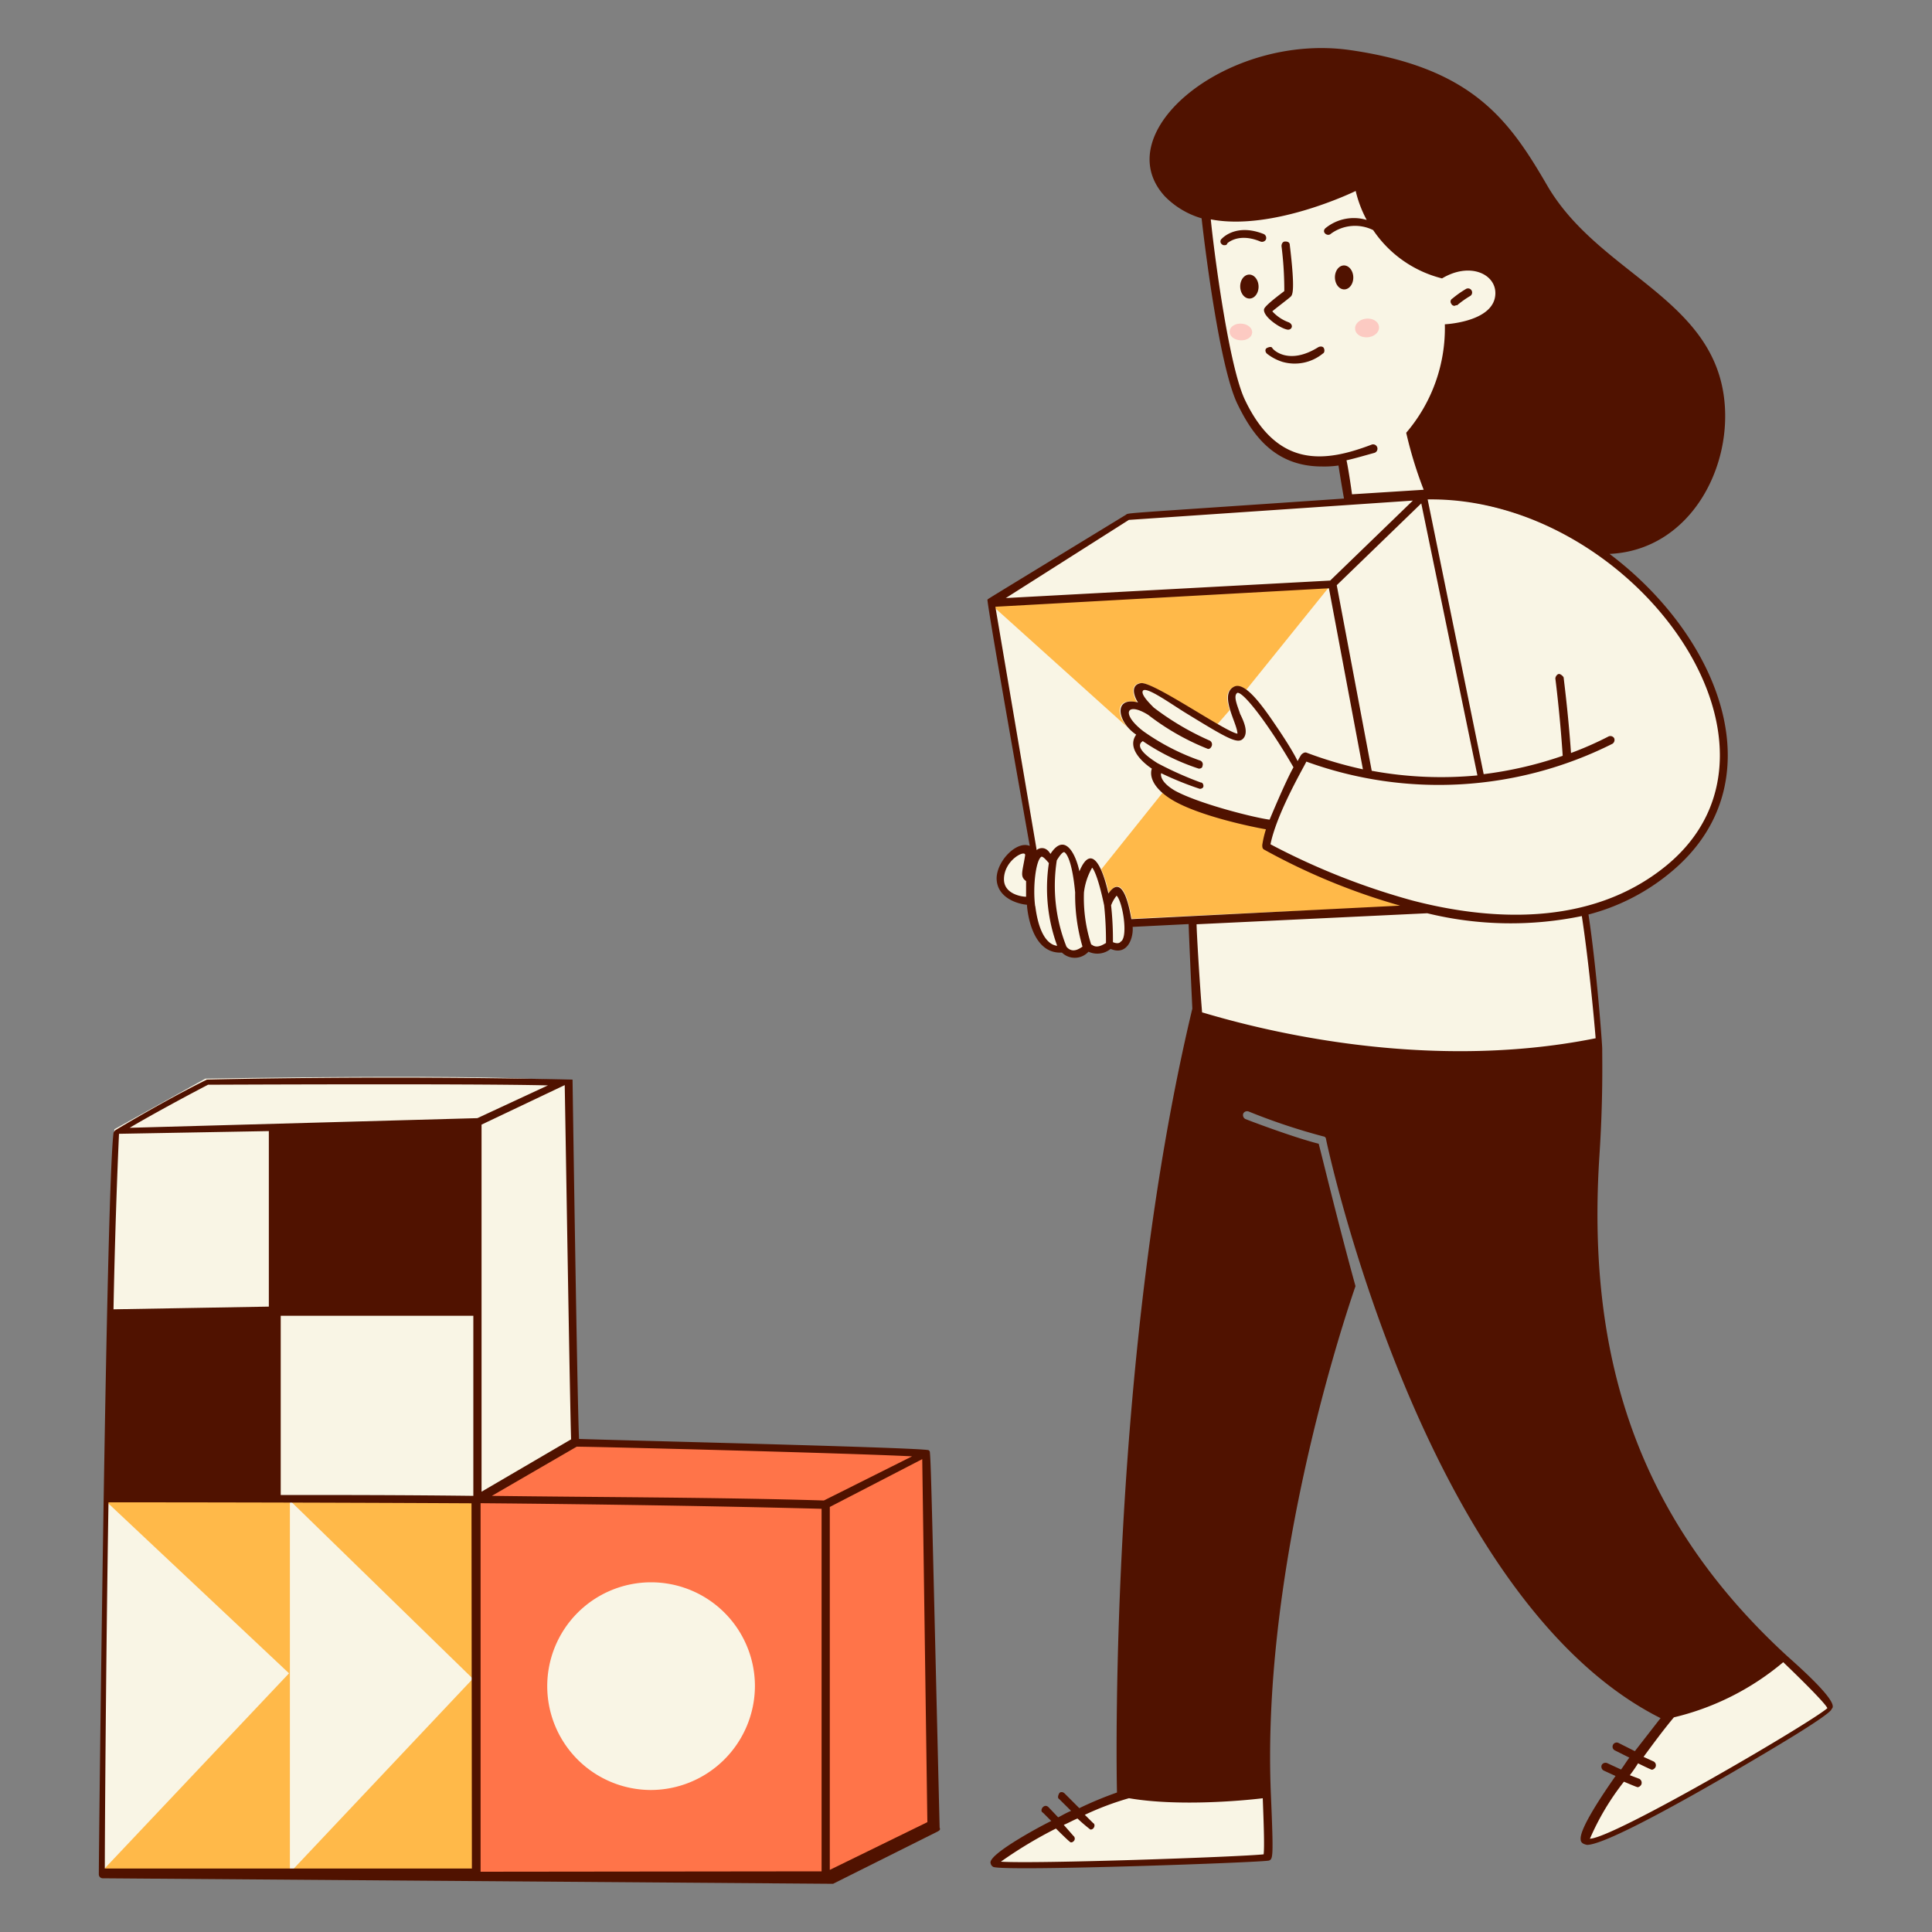 <svg xmlns="http://www.w3.org/2000/svg" viewBox="0 0 200 200" id="Soon---Cubes--Streamline-Manchester.svg"><rect x="0" y="0" width="200" height="200" fill="#808080" stroke="none"/><desc>Soon - Cubes Streamline Illustration: https://streamlinehq.com</desc><g id="Soon---Cubes--Streamline-Manchester.svg"><path d="M172.33 177.59c0.1 -0.19 8.47 -2.28 12 -6.09 0 0 4.66 3.62 5.33 5.42 0 0 -24.07 15.13 -25.31 13.8 -0.67 -0.57 1.99 -4.47 7.98 -13.13Z" fill="#f9f5e5" stroke-width="1"></path><path d="M116.49 185.49s4.38 1.52 14.36 0.09a30.51 30.51 0 0 1 0.19 6.66s-26.75 1.56 -28.04 0.76 13.49 -7.51 13.49 -7.51Z" fill="#f9f5e5" stroke-width="1"></path><path d="M124.77 22.14s2.37 14.84 2.75 17 3.81 10.18 11.42 8.47l0.57 4.09s-22.26 1.62 -22.64 1.62 -13.6 8.27 -14.27 8.94l4.47 26.07s-0.47 -0.67 -1.71 -0.19 -3.71 4.86 1.24 5.16c0 0 0.47 5.14 3.23 5.14 0 0 1.71 1 2.85 -0.19a1.61 1.61 0 0 0 2.19 -0.57s1.71 1.71 2.29 -2.38h6.46l0.38 9.89s20.46 8 41.39 2.48c0 0 -1 -11 -1.33 -13 0 0 17.66 -4.46 14.08 -20.26 -3.93 -17.31 -22.55 -23 -30.26 -22.83l-2 -6a16.48 16.48 0 0 0 4 -11.23s7.57 -0.51 5 -5.33c-1.31 -2.39 -5.71 -0.38 -5.71 -0.38a13 13 0 0 1 -8.28 -9.23c-0.24 -0.22 -8.61 3.88 -16.12 2.73Z" fill="#f9f5e5" stroke-width="1"></path><path d="M133.33 34.13c-0.76 -0.09 -2.57 -1.33 -2.48 -2.09 0 -0.38 2 -1.81 2.1 -1.91a36.19 36.19 0 0 0 -0.29 -4.66c0 -0.19 0.1 -0.47 0.38 -0.47s0.48 0.09 0.48 0.38c0.57 4.75 0.28 5.14 0.09 5.33s-1.71 1.33 -1.9 1.52a4.29 4.29 0 0 0 1.71 1.14c0.51 0.25 0.34 0.76 -0.09 0.76Z" fill="#501200" stroke-width="1"></path><path d="M132.76 37.46a5 5 0 0 1 -1.62 -0.86c-0.19 -0.19 -0.19 -0.47 0 -0.57s0.48 -0.19 0.57 0 1.71 1.81 4.76 -0.09c0.19 -0.1 0.47 -0.1 0.57 0.09s0.09 0.48 -0.1 0.57a4.6 4.6 0 0 1 -4.18 0.86Z" fill="#501200" stroke-width="1"></path><path d="M126.76 25.38a0.33 0.33 0 0 1 -0.28 -0.1 0.36 0.36 0 0 1 0 -0.57c0.09 -0.09 1.52 -1.62 4.37 -0.47a0.45 0.45 0 0 1 0.19 0.57 0.46 0.46 0 0 1 -0.57 0.19c-2.28 -0.95 -3.42 0.19 -3.42 0.19 -0.05 0.19 -0.19 0.19 -0.29 0.19Z" fill="#501200" stroke-width="1"></path><path d="M150.55 31.66c-0.1 0 -0.29 -0.1 -0.29 -0.19a0.36 0.36 0 0 1 0.1 -0.57 10.26 10.26 0 0 1 1.42 -1 0.42 0.42 0 1 1 0.38 0.76 10 10 0 0 0 -1.33 0.95c-0.09 -0.05 -0.19 0.05 -0.28 0.05Z" fill="#501200" stroke-width="1"></path><path d="M137.51 60.86 129 71.42a1.21 1.21 0 0 0 -1.33 -0.28c-0.87 0.45 -0.67 1.42 -0.38 2.38L126 75c-5.2 -3.13 -7.26 -4.41 -8 -4.28 -1.14 0.19 -0.57 1.61 -0.28 2 -2.1 -0.57 -2.29 1.15 -1 2.57L102.6 62.58Z" fill="#ffb949" stroke-width="1"></path><path d="M117.16 95.11c-0.86 -5 -2.1 -3 -2.38 -2.66A11.29 11.29 0 0 0 114 90l6.4 -8c1.76 1.76 8.4 3.47 10.75 3.81a10.43 10.43 0 0 0 -0.38 1.61c0 0.19 0 0.38 0.19 0.48a89.55 89.55 0 0 0 14.59 5.94c1.52 0 -6.21 0.16 -28.39 1.27Z" fill="#ffb949" stroke-width="1"></path><path d="M185.08 171.5c-15.89 -14.55 -20.85 -31.58 -19.5 -52 0.37 -5.7 0.28 -9.7 0.28 -10.94 0 -0.47 -0.57 -8.27 -1.42 -13.89a21.9 21.9 0 0 0 8.56 -4.41c10.92 -9.08 5.29 -24.12 -6.38 -32.92 8.38 -0.38 12.93 -9.13 11.8 -16.55 -1.54 -10.08 -13.06 -12.64 -18.26 -21.6 -3.92 -6.74 -7.71 -12.17 -20.36 -14s-25.31 8.47 -19.22 15.13a8.77 8.77 0 0 0 3.81 2.28c0.38 3.42 1.9 15.5 3.71 19.22 1.52 3.13 3.8 6.47 8.75 6.47a10.4 10.4 0 0 0 1.71 -0.1c0.1 0.67 0.38 2.38 0.57 3.42 -24.59 1.69 -22.09 1.44 -22.64 1.72 -15.28 9.33 -14.13 8.61 -14.27 8.75 0 0.33 0.76 5.09 4.38 25.49 -1.34 -0.57 -3.39 1.53 -3.43 3.33 0 2 2.09 2.67 3.14 2.76 0 0.1 0.29 5.14 3.62 4.95a1.91 1.91 0 0 0 2.75 -0.09 2.18 2.18 0 0 0 2.29 -0.29c1.8 0.76 2.38 -1.24 2.28 -2.28l5.8 -0.29c0 0.67 0.38 8.75 0.38 8.75 -8.46 35.39 -7.89 77.82 -7.8 81.15a37.83 37.83 0 0 0 -3.9 1.62l-1.52 -1.52c-0.19 -0.19 -0.47 -0.19 -0.57 0s-0.19 0.47 0 0.57l1.24 1.23c-0.48 0.19 -0.95 0.48 -1.34 0.67l-1 -1.05c-0.46 -0.46 -1 0.38 -0.57 0.57l0.86 0.86c-0.29 0.1 -6.66 3.43 -6.28 4.38a0.53 0.53 0 0 0 0.29 0.38c1.52 0.47 28.15 -0.48 28.54 -0.67s0.46 -0.28 0.19 -6.66c-1 -22.26 6.65 -46.71 8.75 -52.8 -1.81 -6.56 -3.43 -13.31 -3.81 -14.74 -2.66 -0.67 -7.42 -2.48 -7.61 -2.57a0.46 0.46 0 0 1 -0.19 -0.57 0.45 0.45 0 0 1 0.57 -0.19 64.08 64.08 0 0 0 7.71 2.57 0.3 0.3 0 0 1 0.28 0.28c0 0.1 10 47.57 34.63 59.94l-2.66 3.42 -1.71 -0.86a0.43 0.43 0 0 0 -0.38 0.77l1.52 0.76c-0.29 0.38 -0.57 0.85 -0.86 1.23l-1.43 -0.66a0.45 0.45 0 0 0 -0.57 0.19 0.46 0.46 0 0 0 0.19 0.57l1.24 0.57c-2 2.85 -3.71 5.61 -3.61 6.56 0 0.29 0.19 0.48 0.66 0.57 2.71 0 18.8 -9.68 21.6 -11.41 3.7 -2.3 3.71 -2.57 3.8 -2.76 0.31 -0.55 -1.28 -2.36 -4.61 -5.31Zm-78.86 -78.67c-0.48 0 -2.29 -0.29 -2.29 -1.81 0 -2 2.29 -3.14 2.19 -2.47 -0.27 1.71 -0.57 2.18 0.1 2.66Zm66.3 -3.24c-8 6.57 -18.74 5.61 -26.35 3.62a72.22 72.22 0 0 1 -14.65 -5.81c0.67 -3.32 3.62 -8.27 3.71 -8.56A40.09 40.09 0 0 0 166.91 77a0.47 0.47 0 0 0 0.19 -0.58 0.46 0.46 0 0 0 -0.57 -0.19 34.86 34.86 0 0 1 -3.9 1.72c-0.29 -4.19 -0.76 -7.71 -0.76 -7.8s-0.29 -0.38 -0.48 -0.38 -0.38 0.28 -0.38 0.47c0 0 0.48 3.71 0.76 8a40 40 0 0 1 -8.18 1.9l-5.8 -28.44c21.06 -0.3 39.95 25.37 24.73 37.89ZM124.29 81a36.32 36.32 0 0 1 -4.47 -2c-2.68 -1.68 -1.62 -2.19 -1.52 -2.28a23 23 0 0 0 5.8 2.85c0.19 0 0.38 -0.09 0.38 -0.28a0.42 0.42 0 0 0 -0.28 -0.57 23.49 23.49 0 0 1 -5.81 -3c-2.38 -1.81 -1.81 -3.14 0.48 -1.71a25.36 25.36 0 0 0 6.18 3.52c0.19 0 0.29 -0.1 0.38 -0.29a0.45 0.45 0 0 0 -0.19 -0.57 28.19 28.19 0 0 1 -5.8 -3.42c-0.48 -0.48 -1.33 -1.34 -1.14 -1.72 0.28 -0.57 2.87 1.31 4.47 2.29 4.23 2.59 5.33 3.23 5.9 2.66s0.19 -1.62 -0.29 -2.57c-0.28 -0.86 -0.76 -1.9 -0.28 -2.19 0.66 -0.09 3.33 3.43 5.8 7.71 -0.86 1.52 -2.47 5.42 -2.47 5.42 -1.53 -0.19 -7.32 -1.64 -9.8 -3 -1.71 -1 -1.43 -1.81 -1.43 -1.81a33.46 33.46 0 0 0 4 1.62c0.19 0 0.38 -0.1 0.38 -0.29s-0.1 -0.37 -0.29 -0.37ZM142 79.79l-3.62 -19.21 8.75 -8.47 5.81 28.16a39.52 39.52 0 0 1 -10.94 -0.48Zm-13.14 -38.43c-1.62 -3.42 -3.14 -14.84 -3.52 -18.65 6.47 1.24 15 -2.94 15 -2.94a12.33 12.33 0 0 0 1.14 3 4.64 4.64 0 0 0 -4.28 0.86c-0.43 0.42 0.24 0.9 0.57 0.57a4.23 4.23 0 0 1 4.38 -0.38 12.16 12.16 0 0 0 7.13 5c2.85 -1.71 5.52 -0.48 5.52 1.52 0 3 -5.23 3.23 -5.23 3.23a16.66 16.66 0 0 1 -4 11.23 42.39 42.39 0 0 0 1.81 5.9l-7.42 0.47c-0.1 -0.76 -0.38 -2.66 -0.57 -3.52 0.85 -0.19 1.8 -0.47 2.85 -0.76a0.45 0.45 0 1 0 -0.28 -0.85c-4.68 1.77 -9.68 2.55 -13.1 -4.68Zm-12 12.46 29.4 -2 -8.56 8.28 -33.58 1.81Zm-9.7 40c-0.27 -2.1 0.09 -4.85 0.66 -5.14 0.1 0 0.29 0.1 0.76 0.67a17.4 17.4 0 0 0 0.86 8.56c-0.18 -0.04 -1.76 -0.05 -2.27 -4.13ZM110.4 98a17.07 17.07 0 0 1 -1 -8.94c0.29 -0.47 0.57 -0.85 0.76 -0.85 0 0 0.76 0.19 1.14 4.18a19.08 19.08 0 0 0 0.76 5.61c-0.14 0.06 -0.99 0.82 -1.66 0Zm2.57 -0.19a15.7 15.7 0 0 1 -0.76 -5.42 6.68 6.68 0 0 1 0.85 -2.57c0.1 0.1 0.58 0.76 1.24 3.9a35.16 35.16 0 0 1 0.19 3.9c-0.28 0.15 -0.95 0.63 -1.49 0.15Zm3 -0.28c-0.19 0.19 -0.57 0.09 -0.76 0a32.87 32.87 0 0 0 -0.19 -3.81 3.69 3.69 0 0 1 0.57 -1c0.63 0.6 1.24 4.36 0.41 4.77Zm1.15 -2.38c-0.86 -5 -2.1 -3 -2.38 -2.66 -0.67 -3 -1.81 -5.14 -3 -2.29 -0.38 -1.8 -1.52 -4.09 -3 -1.8 -0.57 -1 -1.42 -0.48 -1.42 -0.38l-4.28 -25.21 34.53 -1.91 3.52 18.74a41.08 41.08 0 0 1 -5.8 -1.71c-0.19 -0.09 -0.38 0 -0.58 0.19a7.39 7.39 0 0 0 -0.38 0.67c-0.43 -0.9 -1.33 -2.33 -2.33 -3.79 -1.61 -2.39 -3.24 -4.47 -4.28 -3.9 -1.55 0.84 0.38 3.8 0.38 4.85 -1.25 -0.18 -8.77 -5.44 -10 -5.23s-0.57 1.61 -0.29 2c-2.57 -0.66 -2.19 2 -0.19 3.33 -1.24 1.72 1.62 3.52 1.62 3.52s-0.65 1.41 1.81 3.05c2.67 1.78 8.65 3 10 3.23a10.55 10.55 0 0 0 -0.38 1.62c0 0.19 0 0.38 0.19 0.48a66.47 66.47 0 0 0 14.08 5.8Zm13.6 91c0.09 2.38 0.19 5 0.09 5.81 -2.75 0.28 -23.49 1 -27.2 0.76a44.79 44.79 0 0 1 5.7 -3.43s1.43 1.43 1.53 1.43a0.33 0.33 0 0 0 0.28 -0.1 0.36 0.36 0 0 0 0 -0.57l-1 -1.14c0.47 -0.19 0.95 -0.47 1.42 -0.66a17.46 17.46 0 0 0 1.33 1.14 0.35 0.35 0 0 0 0.29 -0.1c0.19 -0.19 0.19 -0.47 0 -0.57l-0.86 -0.85a30.17 30.17 0 0 1 4.57 -1.72c4.95 0.85 11.51 0.29 13.89 0Zm-6.28 -81.34c-0.28 -3.42 -0.57 -8.46 -0.57 -9.13l23.88 -1.14a36.35 36.35 0 0 0 16 0.29c0.67 4.37 1.24 10.27 1.43 12.65 -18.44 3.71 -36.18 -1.33 -40.7 -2.67Zm40.15 85.53a26.49 26.49 0 0 1 3.52 -5.9s1.33 0.57 1.42 0.57 0.29 -0.09 0.38 -0.28a0.47 0.47 0 0 0 -0.19 -0.58l-1 -0.38a14.55 14.55 0 0 0 0.85 -1.23s1.34 0.66 1.43 0.66 0.29 -0.09 0.38 -0.28a0.45 0.45 0 0 0 -0.19 -0.57l-1.05 -0.48c1.05 -1.43 2.1 -2.85 3.14 -4.09a27.44 27.44 0 0 0 11.32 -5.71s4.29 4.09 4.57 4.76c-1.9 1.62 -21.88 13.32 -24.54 13.51Z" fill="#501200" stroke-width="1"></path><path d="M138.192 28.74a0.95 1.24 -1.27 1 0 1.9 -0.042 0.95 1.24 -1.27 1 0 -1.9 0.042" fill="#501200" stroke-width="1"></path><path d="M128.386 29.687a0.95 1.24 -1.27 1 0 1.9 -0.042 0.95 1.24 -1.27 1 0 -1.9 0.042" fill="#501200" stroke-width="1"></path><path d="M140.285 34.075a1.24 0.95 -5.81 1 0 2.467 -0.25 1.24 0.95 -5.81 1 0 -2.467 0.25" fill="#fccac2" stroke-width="1"></path><path d="M128.41 35.225a1.14 0.86 3.1 1 0 0.094 -1.717 1.14 0.86 3.1 1 0 -0.093 1.717" fill="#fccac2" stroke-width="1"></path><path d="m11.84 116.9 9.42 -5.24s31.11 -0.57 37.39 0.29l1 37.29s31.87 0.48 36.34 1.24c0 0 0.86 35.2 0.67 38.24 0 0 -9.23 5.14 -10.75 5.52 0 0 -73.54 0.09 -75.35 -0.29 -0.14 -0.09 0.14 -55.55 1.28 -77.05Z" fill="#f9f5e5" stroke-width="1"></path><path d="m30.01 155.33 0 38.53 -19.59 0 19.5 -20.64 -19.03 -17.89 19.12 0z" fill="#ffb949" stroke-width="1"></path><path d="m49.04 155.33 0 38.53 -19.03 0 18.94 -20.08 -18.94 -18.45 19.03 0z" fill="#ffb949" stroke-width="1"></path><path d="M95.85 150.38c-4.57 -0.38 -36.06 -1.23 -36.06 -1.23L49.42 155 49 193.86h36.76l10.75 -5.23c0 -1.81 -0.66 -38.25 -0.66 -38.25ZM67.4 185.3a10.75 10.75 0 1 1 10.75 -10.75A10.8 10.8 0 0 1 67.4 185.3Z" fill="#ff7449" stroke-width="1"></path><path d="M97.27 189.2c-0.75 -31 -0.88 -37.46 -1 -38.74 0 -0.11 0 -0.36 -0.27 -0.36 -2.19 -0.29 -32.06 -1 -36.06 -1.14 -0.19 -4.1 -0.67 -37.11 -0.67 -37.2 -20.19 -0.46 -37.74 0 -37.86 0 -4.52 2.24 -9.47 5.24 -9.47 5.24s-0.19 0.19 -0.19 0.29c-0.76 6 -1.52 73.91 -1.52 76.77a0.41 0.41 0 0 0 0.38 0.38l75.63 0.57 10.84 -5.42c0.19 -0.11 0.29 -0.2 0.19 -0.39ZM59.12 149l-9.27 5.42v-38l8.61 -4.09c0.09 4.85 0.54 33.3 0.66 36.67Zm-37.58 -36.71c0.78 0 27.22 -0.13 35.18 0.07l-7.3 3.39 -36 1c1.74 -1.04 5.18 -2.93 8.12 -4.46Zm-9.22 5.08 15.51 -0.28v18.17l-16.08 0.28c0.19 -10.18 0.57 -18.17 0.57 -18.17Zm36.53 76.06h-38c0 -3 0.1 -20.41 0.38 -37.91 2.76 0 18.74 0 37.58 0.1Zm-19.79 -38.67v-18.55H49v18.64c-7.28 -0.09 -14.13 -0.09 -19.94 -0.09Zm20.69 39v-38.15c11.51 0.1 24.26 0.29 35.3 0.58v37.53Zm1.1 -38.87 8.85 -5.13c2 0 28 0.66 34.72 1l-9.13 4.57c-10.75 -0.33 -23.03 -0.33 -34.44 -0.48Zm35.05 38.68V156l9.57 -4.95 0.53 37.58Z" fill="#501200" stroke-width="1"></path></g></svg>